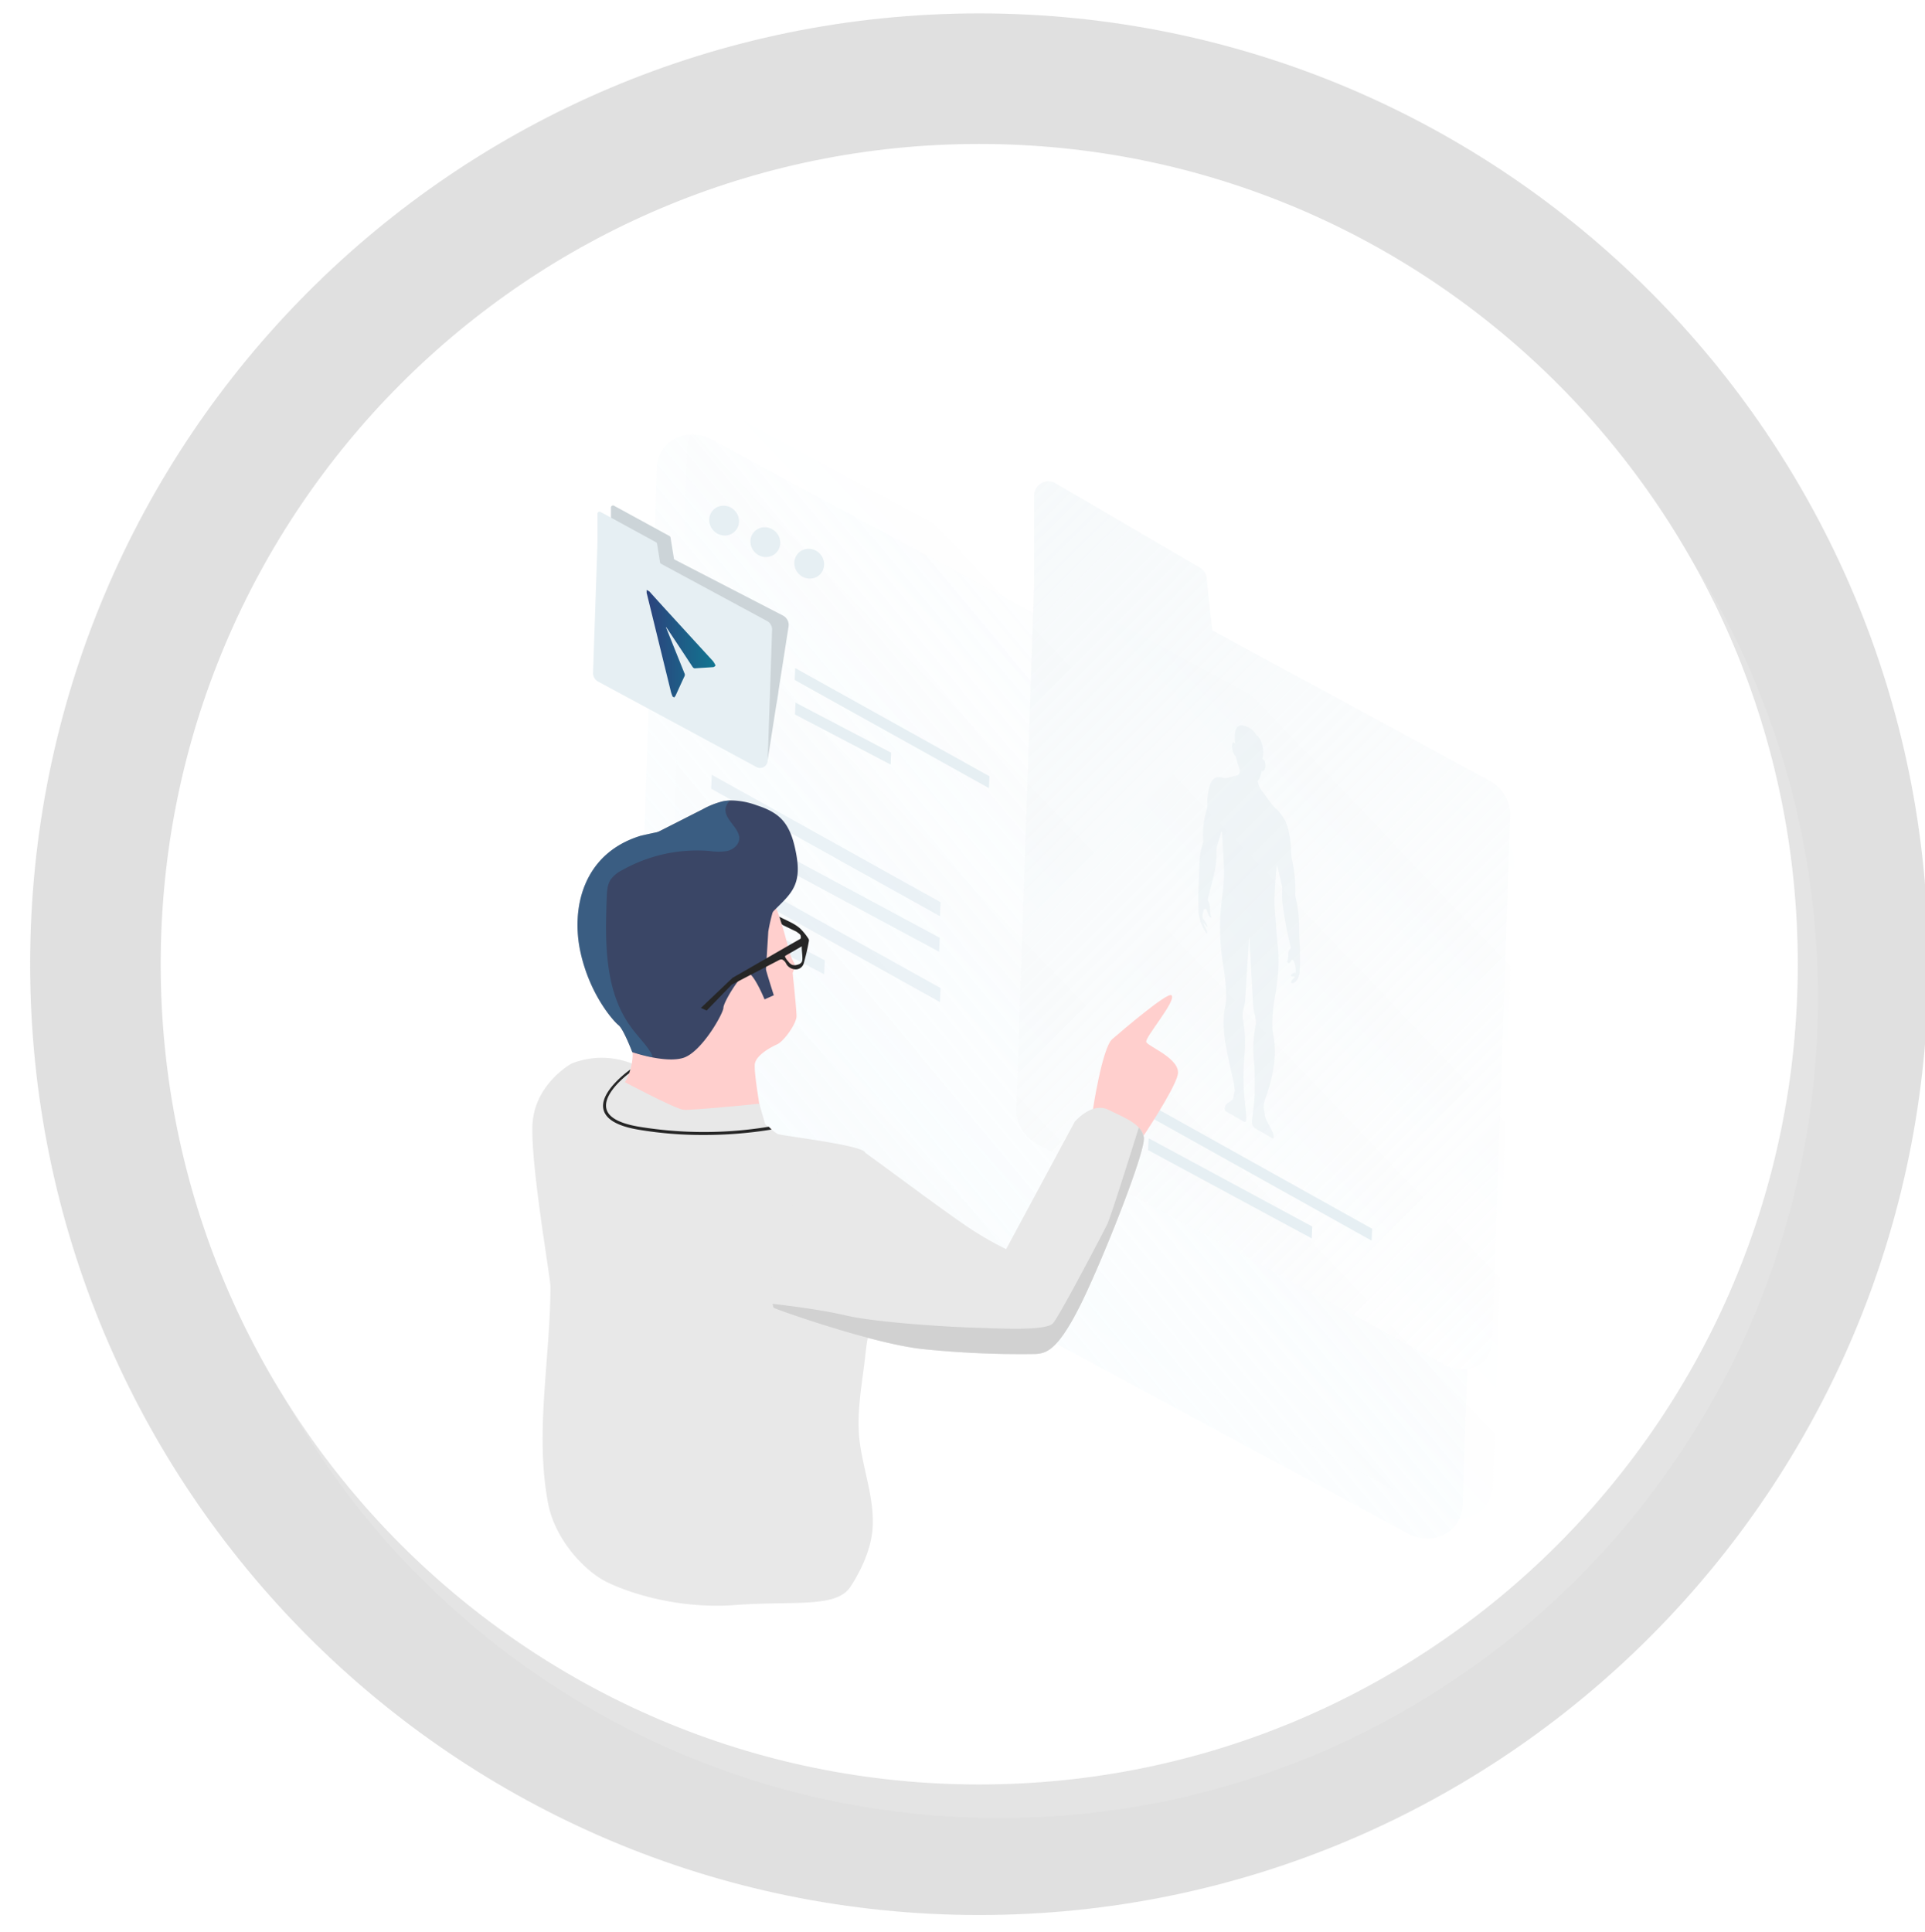<svg xmlns="http://www.w3.org/2000/svg" width="575" height="577" fill="none" viewBox="0 0 575 577">
  <g filter="url(#a)">
    <g filter="url(#b)" opacity=".14">
      <path fill="#fff" d="M532 288c0 135.31-109.466 245-244.5 245S43 423.31 43 288 152.466 43 287.5 43 532 152.69 532 288Z"/>
      <path stroke="#1E1E1E" stroke-width="39" d="M287.5 552.5c145.841 0 264-118.458 264-264.5S433.341 23.5 287.5 23.5 23.5 141.958 23.5 288s118.159 264.5 264 264.5Z"/>
    </g>
    <g filter="url(#c)" opacity=".14">
      <path fill="#fff" d="M532 288c0 135.31-109.466 245-244.5 245S43 423.31 43 288 152.466 43 287.5 43 532 152.69 532 288Z"/>
    </g>
    <g filter="url(#d)">
      <path fill="url(#e)" d="M439.965 236.97 216.897 116.596c-7.774-4.163-16.447.217-16.73 8.509l-6.293 185.44a13.666 13.666 0 0 0 7.275 12.18l223.068 120.374c7.774 4.163 16.447-.216 16.722-8.5l6.3-185.448a13.673 13.673 0 0 0-7.274-12.181Z" opacity=".05"/>
      <path fill="url(#f)" d="m433.306 399.872-1.365 40.521c-.258 8.326-8.939 12.68-16.705 8.484L192.168 328.495a13.582 13.582 0 0 1-7.316-12.155l6.309-185.449c.258-8.325 8.939-12.688 16.705-8.492l95.769 51.67-5.035 148.198a11.599 11.599 0 0 0 6.209 10.316l121.78 66.04a10.743 10.743 0 0 0 6.717 1.249Z" opacity=".3"/>
      <path fill="#E6EFF3" d="M214.541 149.685c1.686-1.722 1.599-4.541-.194-6.298-1.793-1.757-4.613-1.786-6.298-.065-1.686 1.722-1.599 4.541.194 6.298 1.793 1.757 4.613 1.786 6.298.065Zm12.312 6.431c1.686-1.722 1.599-4.541-.194-6.298-1.793-1.757-4.613-1.786-6.299-.065-1.685 1.721-1.598 4.541.195 6.298 1.793 1.757 4.613 1.786 6.298.065Zm13.107 6.436c1.685-1.721 1.598-4.54-.195-6.297-1.793-1.757-4.612-1.786-6.298-.065s-1.599 4.541.194 6.298c1.793 1.757 4.613 1.786 6.299.064Z"/>
      <path fill="url(#g)" d="m446.091 234.447-5.352 156.974a8.604 8.604 0 0 1-7.433 8.443 10.903 10.903 0 0 1-6.717-1.216l-121.805-66.04a11.596 11.596 0 0 1-6.176-10.316l4.994-148.198.291-8.726v-26.342a4.256 4.256 0 0 1 4.266-4.249 4.252 4.252 0 0 1 2.127.577l43.082 25.169a4.167 4.167 0 0 1 2.081 3.255c.308 3.256.949 9.675 1.706 15.519l82.685 44.843a11.656 11.656 0 0 1 6.251 10.307Z" opacity=".43"/>
      <path fill="#E6EFF3" d="m404.865 358.027-78.348-43.736-.15 3.547 78.34 43.735.158-3.546Zm-17.895-.675-48.884-26.376-.15 3.547 48.875 26.376.159-3.547ZM223.268 205.668c4.72-2.009 5.668-10.405 2.117-18.753s-10.256-13.487-14.977-11.477c-4.72 2.009-5.669 10.405-2.117 18.753 3.551 8.348 10.256 13.486 14.977 11.477Zm67.283 17.198-58.023-32.32-.158 3.546 58.031 32.321.15-3.547Zm-29.373-7.043-28.558-14.962-.158 3.547 28.566 14.961.15-3.546Z"/>
      <path fill="#E6EFF3" d="m275.943 260.482-68.335-38.065-.175 4.179 68.327 38.066.183-4.18Zm-.241 10.624-67.977-36.542-.184 4.179 67.978 36.542.183-4.179Zm.241 15.019-68.335-38.065-.175 4.179 68.327 38.066.183-4.18Zm-34.583-8.292-33.635-17.617-.184 4.171 33.635 17.617.184-4.171Z" opacity=".8"/>
      <path fill="#CCD4D8" d="m178.226 153.371-.732-1.332v-9.441a.61.61 0 0 1 .302-.534.61.61 0 0 1 .306-.085.61.61 0 0 1 .307.077l16.564 9.05a.593.593 0 0 1 .316.442l2.065 12.805-19.128-10.982Z"/>
      <path fill="#CCD4D8" d="M175.272 150.074h5.618l47.984 24.786a3.175 3.175 0 0 1 1.665 3.33l-6.259 39.964-49.008-68.08Z"/>
      <path fill="#E6EFF3" d="m224.08 176.467-47.069-25.402a2.274 2.274 0 0 0-3.168.659 2.277 2.277 0 0 0-.361 1.131l-1.332 39.131a2.895 2.895 0 0 0 1.532 2.606l47.085 25.41a2.28 2.28 0 0 0 3.538-1.798l1.323-39.131a2.872 2.872 0 0 0-1.548-2.606Z"/>
      <path fill="url(#h)" d="M188.98 167.675c1.39 1.54 2.78 3.08 4.162 4.604 4.944 5.406 9.891 10.807 14.841 16.202.267.367.5.757.699 1.165v.25c-.208.125-.391.342-.633.366-1.806.134-3.629.225-5.443.359-.317 0-.541-.109-.833-.575a1809.473 1809.473 0 0 0-7.574-11.431.958.958 0 0 0-.308-.325l1.573 3.913c1.315 3.281 2.636 6.564 3.962 9.85a.994.994 0 0 1 .058.874c-.907 1.923-1.781 3.88-2.68 5.828a2.493 2.493 0 0 1-.441.566l-.449-.258a12.853 12.853 0 0 1-.466-1.274c-2.398-9.752-4.789-19.499-7.175-29.24a3.933 3.933 0 0 0-.117-.383v-.966l.824.475Z"/>
      <path fill="#E6EFF3" d="m174.198 155.228-.733-1.332v-9.434a.616.616 0 0 1 .916-.549l16.564 9.05a.581.581 0 0 1 .316.441l2.064 12.805-19.127-10.981Z"/>
      <path fill="#E6EFF3" d="M383.282 275.876v-.108c0-.499.042-.982 0-1.49-.083-1.865-.291-3.797-.258-5.595a39.877 39.877 0 0 0-1.057-9.833 2.72 2.72 0 0 1-.1-.832 38.618 38.618 0 0 0-.932-10.083 16.134 16.134 0 0 1-.3-2.498 26.584 26.584 0 0 0-1.015-7.235 11.545 11.545 0 0 0-3.138-5.337 14.967 14.967 0 0 1-2.414-2.747c-.674-.958-1.34-1.915-2.047-2.806a6.384 6.384 0 0 1-1.365-3.105c.259-.235.471-.518.624-.833a40.8 40.8 0 0 0 .632-2.04c1.091.308 1.349-2.015.833-3.005-.283-.508-.516-.6-.691-.558a7.16 7.16 0 0 0 .308-2.29 9.648 9.648 0 0 0-.791-3.33 3.196 3.196 0 0 0-1.265-1.54 5.08 5.08 0 0 0-2.023-2.123c-1.664-1.108-3.629-1.274-4.161.433a8.747 8.747 0 0 0-.092 4.262c-.175-.274-.433-.508-.732-.308-.55.367-.283 3.047.832 3.98.125.608.283 1.232.458 1.84.175.608.433 1.374.641 2.056.077.166.125.343.141.525-.158.658-.366 1.249-.932 1.357-.932.183-1.806.491-2.73.683-.447.12-.918.12-1.365 0-2.256-.741-3.496.474-4.162 2.847a20.925 20.925 0 0 0-.557 5.412c0 .38-.051.758-.15 1.124a26.747 26.747 0 0 0-1.082 9.491c.009.246-.028.492-.109.725a20.98 20.98 0 0 0-.973 5.361c-.125 2.681-.208 5.387-.308 8.093 0 .491-.059.974-.05 1.482v2.081s0 3.406.191 4.43c.18.908.419 1.804.716 2.681.29.677.621 1.336.99 1.973.35.516.883 1.199.733.424-.15-.774-.941-2.039-1.107-2.73l.974 1.057c.191.2.2-.108.2-.108a7.454 7.454 0 0 0-1.39-2.365 5.453 5.453 0 0 1 .041-1.598c.225-1.049.483-1.407.891-1.141.408.267.532 1.449 1.007 2.107.474.657.607.158.607.158-.449-.883-.291-2.29-.432-3.256a4.81 4.81 0 0 0-.6-1.665 3.11 3.11 0 0 1 .092-.832c.749-2.848 1.531-5.67 2.139-8.634.264-1.607.384-3.234.358-4.862a6.627 6.627 0 0 1 .183-1.824c.408-1.307.782-2.639 1.174-3.963.041-.133.091-.266.133-.391l.166.108c.192 3.455.416 6.927.55 10.357a41.497 41.497 0 0 1-.084 4.912c-.308 3.581-.832 7.011-1.023 10.649-.136 4.999.223 10 1.073 14.928a59.01 59.01 0 0 1 .716 9.1 16.697 16.697 0 0 1-.299 2.39c-.117.749-.3 1.44-.375 2.214-.201 3.294.032 6.6.691 9.833.533 2.923 1.215 5.878 1.873 8.825.349 1.366.58 2.758.69 4.163a8.472 8.472 0 0 0-.407 1.94c0 .916-2.206 1.665-2.497 2.631a1.482 1.482 0 0 0 .174 1.449l5.377 3.097c.55.325.833-.058.833-.957 0-.9-.6-6.178-.65-6.611a77.648 77.648 0 0 1 .109-12.713 38.245 38.245 0 0 0-.458-9.867 8.72 8.72 0 0 1 .166-3.704c.263-.936.431-1.895.5-2.865.349-5.37.657-10.773.982-16.16.041-.666.083-1.324.133-1.99.083.12.127.263.125.408.324 5.878.641 11.756.982 17.643.005 1.614.192 3.223.558 4.795.377 1.31.442 2.69.191 4.03a32.645 32.645 0 0 0-.466 9.058c.1 1.099.233 2.232.25 3.289.041 3.33.141 6.661-.1 9.758 0 0-.641 4.995-.641 5.894a2.131 2.131 0 0 0 .832 1.949l5.377 3.105s.466 0 .167-1.249c-.3-1.249-2.497-4.571-2.497-5.528a15.309 15.309 0 0 0-.408-2.406c.052-1.142.294-2.268.716-3.33a45.067 45.067 0 0 0 2.089-7.81c.585-2.958.703-5.989.349-8.984-.149-1.19-.499-2.497-.532-3.596-.074-3.03.157-6.059.691-9.042.832-4.862 1.506-9.816.898-15.652-.249-2.448-.424-4.863-.607-7.277-.15-1.982-.383-4.022-.366-5.911 0-2.498.199-4.938.358-7.377.074-1.232.241-2.406.366-3.605.591 2.248 1.074 4.412 1.556 6.586.017.138.017.278 0 .416 0 1.432-.075 2.822.083 4.304a117.158 117.158 0 0 0 2.339 12.714c.077.338.113.685.109 1.032a1.305 1.305 0 0 0-.633 1.016c-.141.832 0 2.398-.433 2.756 0 0 .133.649.608.541.474-.108.591-1.157 1.007-.941.416.216.666.833.891 2.173.098.55.115 1.111.049 1.665-.499.058-1.24.233-1.39.766 0 0 0 .325.2.333l.974.075c-.166.491-.974.833-1.107 1.449-.133.616.383.533.733.424.375-.218.71-.5.99-.832a7.572 7.572 0 0 0 .716-1.849c.158-.832.2-4.162.2-4.162l-.034-1.874Z" opacity=".5"/>
      <path fill="#FFCFCD" d="M321.306 323.341s2.855-19.315 5.918-21.955c3.063-2.639 16.522-14.153 17.696-13.113 1.664 1.491-7.958 12.564-7.533 13.938.424 1.373 10.646 5.095 9.38 9.949-1.265 4.854-10.67 18.816-10.67 18.816l-5.602 4.646-8.556-4.862-.633-7.419Z"/>
      <path fill="#E8E8E8" d="M158.808 440.485c2.314 10.998 11.22 19.982 17.387 23.029 6.168 3.047 21.059 8.234 38.613 6.877 16.821-1.299 30.147 1.099 34.317-5.57.192-.291.367-.574.533-.832 3.063-4.996 5.718-10.99 6.018-16.952.416-8.417-2.614-16.451-3.796-24.686-1.306-9.058.708-18.141 1.665-27.142.974-8.875 1.731-5.678 1.731-7.251 0-.375.075-3.331.142-7.702.225-14.337.374-43.735-2.397-45.433-3.621-2.223-24.363-4.538-25.711-5.121-1.349-.582-5.968-5.228-10.396-7.726-4.428-2.498-23.73-9.458-33.194-13.321a24.404 24.404 0 0 0-17.937 0s-11.578 6.186-11.778 19.149c-.2 12.963 5.41 44.959 5.41 47.457 0 21.297-4.811 44.193-.607 65.224Z"/>
      <path fill="#FFCFCD" d="M180.282 323.233c.258 1.008 6.193 6.22 19.785 5.212 10.213-.757 17.854-1.665 21.033-2.123l1.623-.216s-2.671-14.745-2.247-17.343c.425-2.598 4.628-4.92 6.659-5.828 2.031-.907 5.785-6.219 5.785-8.392 0-1.799-.783-9.417-1.066-12.056-.058-.566-.091-.908-.091-.908s1.098-2.056.441-2.947a16.389 16.389 0 0 1-1.457-3.48s-2.747-10.998-4.162-13.321c-1.415-2.323-4.045-13.746-11.136-13.896-7.092-.15-38.779 36.184-38.779 36.184s6.217 17.234 7.083 20.123c.866 2.889-.89 9.9-3.537 11.431-2.647 1.532-.175 6.553.066 7.56Z"/>
      <path fill="#3A4666" d="M223.797 280.522c0 .433 2.339 7.76 2.339 7.76l-2.763 1.224s-3.205-7.835-5.069-7.91c-1.865-.075-7.217 8.742-7.217 10.407 0 1.665-6.542 13.322-12.035 14.987-2.589.791-6.143.433-9.156-.142a49.489 49.489 0 0 1-6.035-1.582s-2.622-6.902-4.095-8.051c-1.473-1.149-8.581-9.008-11.386-21.863-2.805-12.855.574-29.349 17.953-34.702 0 0 2.264-.541 5.286-1.157 4.161-.891 9.588-1.899 12.352-1.899 4.161 0 9.522 1.616 11.786 3.164.29.165.557.369.79.608 1.44 1.582 6.659 6.211 6.934 7.651a65.077 65.077 0 0 0 2.622 6.719s-.616 4.097-.108 5.137a5.115 5.115 0 0 1-.184 2.548 54.27 54.27 0 0 0-1.323 5.828c-.117 2.181-.691 10.84-.691 11.273Z"/>
      <path fill="#262626" d="m204.362 292.062 1.715.774 7.491-7.726 13.692-7.111c.449-.233.949-.574 1.473-.358.511.294.911.748 1.14 1.291a3.333 3.333 0 0 0 2.431 1.59 2.499 2.499 0 0 0 2.805-1.873c.199-.716.391-1.432.566-2.157.366-1.454.679-2.925.94-4.412a.987.987 0 0 0 0-.383 1.065 1.065 0 0 0-.225-.458 17.405 17.405 0 0 0-2.355-2.873c-1.773-1.615-4.162-2.422-6.243-3.563l.583 1.848c.041.151.106.294.191.425.144.166.327.292.533.366l3.829 1.849c1.065.832 1.282.832 1.282 1.665a.68.68 0 0 1-.067.366.61.61 0 0 1-.241.192c-6.226 3.546-13.734 7.942-19.976 11.489l-.109.058-9.455 9.001Zm25.178-15.52a.761.761 0 0 1 .192-.141l1.714-.983 2.065-1.182.724-.416s.266-.117.274-.158c-.141.94.442 3.83 0 4.629a1.869 1.869 0 0 1-1.215.832 2.644 2.644 0 0 1-1.665.075 2.889 2.889 0 0 1-1.132-.965 5.53 5.53 0 0 1-.915-1.274c-.133-.217-.133-.325-.042-.417Z"/>
      <path fill="#E8E8E8" d="M230.481 353.706c-5.36 12.58-5.36 23.187-4.711 26.742.141.724.291 1.141.441 1.224.891.524 29.423 10.648 44.272 12.264a285.37 285.37 0 0 0 33.419 1.498c3.537-.091 6.775-.941 13.226-13.471 6.45-12.53 20.226-47.232 19.543-51.245a5.65 5.65 0 0 0-1.515-2.914c-1.939-2.123-5.41-3.513-9.022-5.303-5.069-2.498-10.122 3.571-10.122 3.571l-20.475 38.041a98.084 98.084 0 0 1-10.263-5.828c-2.497-1.599-7.724-5.337-13.268-9.383l-.05-.05h-.041c-8.856-6.478-18.545-13.721-19.569-14.246-1.664-.891-15.406 3.913-21.865 19.1Z"/>
      <path fill="#D1D1D1" d="M225.77 380.448c.141.724.291 1.141.441 1.224.891.524 29.423 10.648 44.272 12.264a285.37 285.37 0 0 0 33.419 1.498c3.537-.091 6.775-.941 13.226-13.471 6.45-12.53 20.226-47.232 19.543-51.245a5.65 5.65 0 0 0-1.515-2.914c-2.305 7.368-8.406 26.759-9.38 28.774-1.207 2.498-14.15 27.242-16.223 29.648-2.072 2.406-16.305 1.532-23.58 1.34-7.275-.191-29.432-1.557-38.146-3.621-8.715-2.065-22.057-3.497-22.057-3.497Z" style="mix-blend-mode:multiply"/>
      <path fill="#E8E8E8" d="m224.072 328.57-2.272-7.901s-20.21 2.048-22.665 1.807c-2.456-.242-18.22-8.634-18.22-8.634l1.973-2.165-4.212 2.956-.991 6.968 4.437 9.592 15.248 1.981 26.702-4.604Z"/>
      <path fill="#262626" d="M205.044 330.002a114.474 114.474 0 0 1-19.543-1.615c-6.126-1.066-9.572-3.089-10.246-6.028-1.24-5.353 7.674-11.656 8.04-11.931l-.349 1.133c-.083.066-7.924 5.828-6.817 10.598.583 2.548 3.787 4.346 9.522 5.345a119.79 119.79 0 0 0 38.978.042l.833.833a123.794 123.794 0 0 1-20.418 1.623Z"/>
      <path fill="#3A4666" d="M232.312 255.62c-1.365 3.089-4.162 5.287-6.467 7.759a14.165 14.165 0 0 0-2.839 3.955l-4.27-.108c-4.161-1.474-8.797-.833-13.076.325-4.278 1.157-8.548 2.622-12.968 2.805a21.815 21.815 0 0 1-16.596-6.935 17.058 17.058 0 0 1-2.256-2.839 10.208 10.208 0 0 1-1.939-5.753 8.938 8.938 0 0 1 3.196-6.286 25.64 25.64 0 0 1 6.176-3.847c3.446-1.756 6.892-3.48 10.346-5.245 4.42-2.223 8.831-4.487 13.251-6.719a24.515 24.515 0 0 1 6.217-2.439c.653-.108 1.312-.18 1.973-.217a22.94 22.94 0 0 1 8.007 1.474c2.589.833 5.211 1.973 7.183 3.913 2.589 2.556 3.704 6.219 4.42 9.775.716 3.555 1.082 7.185-.358 10.382Z"/>
      <path fill="#3994C1" d="M215.79 240.717c.054.381.054.768 0 1.149-.291 1.665-1.906 2.939-3.596 3.33a16.621 16.621 0 0 1-5.135 0 45.624 45.624 0 0 0-26.286 5.745 9.382 9.382 0 0 0-3.412 2.839c-.941 1.515-1.049 3.38-1.116 5.137-.075 1.515-.108 2.989-.149 4.496-.317 12.18.324 24.827 7.441 34.452 1.798 2.497 3.987 4.637 5.635 7.185a4.16 4.16 0 0 1 .757 1.765 49.608 49.608 0 0 1-6.034-1.582s-2.622-6.902-4.095-8.051c-1.474-1.149-8.615-8.975-11.42-21.83-2.805-12.855.574-29.349 17.953-34.702 0 0 2.264-.541 5.286-1.157 4.42-2.223 8.831-4.488 13.251-6.719a24.517 24.517 0 0 1 6.217-2.44 18.651 18.651 0 0 1 1.973-.216 4.096 4.096 0 0 0-1.332 2.339c-.424 3.089 3.521 5.387 4.029 8.326l.033-.066Z" opacity=".3" style="mix-blend-mode:multiply"/>
    </g>
  </g>
  <defs>
    <linearGradient id="e" x1="185.731" x2="551.33" y1="404.726" y2="55.57" gradientUnits="userSpaceOnUse">
      <stop stop-color="#E6EFF3"/>
      <stop offset=".84" stop-color="#E6EFF3" stop-opacity="0"/>
    </linearGradient>
    <linearGradient id="f" x1="178.593" x2="487.122" y1="396.725" y2="139.086" gradientUnits="userSpaceOnUse">
      <stop stop-color="#ECF9FF"/>
      <stop offset=".84" stop-color="#E6EFF3" stop-opacity="0"/>
    </linearGradient>
    <linearGradient id="g" x1="220.326" x2="532.875" y1="126.312" y2="438.774" gradientUnits="userSpaceOnUse">
      <stop stop-color="#E6EFF3"/>
      <stop offset=".84" stop-color="#E6EFF3" stop-opacity="0"/>
    </linearGradient>
    <linearGradient id="h" x1="188.165" x2="208.698" y1="183.269" y2="183.269" gradientUnits="userSpaceOnUse">
      <stop stop-color="#2C427C"/>
      <stop offset="1" stop-color="#117691"/>
    </linearGradient>
    <filter id="a" width="571" height="576" x="4" y="-1" color-interpolation-filters="sRGB" filterUnits="userSpaceOnUse">
      <feFlood flood-opacity="0" result="BackgroundImageFix"/>
      <feBlend in="SourceGraphic" in2="BackgroundImageFix" result="shape"/>
      <feColorMatrix in="SourceAlpha" result="hardAlpha" values="0 0 0 0 0 0 0 0 0 0 0 0 0 0 0 0 0 0 127 0"/>
      <feOffset dx="1" dy="-5"/>
      <feGaussianBlur stdDeviation="2.5"/>
      <feComposite in2="hardAlpha" k2="-1" k3="1" operator="arithmetic"/>
      <feColorMatrix values="0 0 0 0 0 0 0 0 0 0 0 0 0 0 0 0 0 0 0.18 0"/>
      <feBlend in2="shape" result="effect1_innerShadow_356_141"/>
      <feColorMatrix in="SourceAlpha" result="hardAlpha" values="0 0 0 0 0 0 0 0 0 0 0 0 0 0 0 0 0 0 127 0"/>
      <feOffset dx="4" dy="1"/>
      <feGaussianBlur stdDeviation="2.5"/>
      <feComposite in2="hardAlpha" k2="-1" k3="1" operator="arithmetic"/>
      <feColorMatrix values="0 0 0 0 0 0 0 0 0 0 0 0 0 0 0 0 0 0 0.18 0"/>
      <feBlend in2="effect1_innerShadow_356_141" result="effect2_innerShadow_356_141"/>
      <feColorMatrix in="SourceAlpha" result="hardAlpha" values="0 0 0 0 0 0 0 0 0 0 0 0 0 0 0 0 0 0 127 0"/>
      <feOffset dy="3"/>
      <feGaussianBlur stdDeviation="2.5"/>
      <feComposite in2="hardAlpha" k2="-1" k3="1" operator="arithmetic"/>
      <feColorMatrix values="0 0 0 0 0 0 0 0 0 0 0 0 0 0 0 0 0 0 0.18 0"/>
      <feBlend in2="effect2_innerShadow_356_141" result="effect3_innerShadow_356_141"/>
    </filter>
    <filter id="b" width="575" height="577" x="0" y="0" color-interpolation-filters="sRGB" filterUnits="userSpaceOnUse">
      <feFlood flood-opacity="0" result="BackgroundImageFix"/>
      <feColorMatrix in="SourceAlpha" result="hardAlpha" values="0 0 0 0 0 0 0 0 0 0 0 0 0 0 0 0 0 0 127 0"/>
      <feOffset dy="1"/>
      <feGaussianBlur stdDeviation="2"/>
      <feComposite in2="hardAlpha" operator="out"/>
      <feColorMatrix values="0 0 0 0 0 0 0 0 0 0 0 0 0 0 0 0 0 0 0.25 0"/>
      <feBlend in2="BackgroundImageFix" result="effect1_dropShadow_356_141"/>
      <feBlend in="SourceGraphic" in2="effect1_dropShadow_356_141" result="shape"/>
      <feGaussianBlur result="effect2_foregroundBlur_356_141" stdDeviation="2"/>
    </filter>
    <filter id="c" width="504" height="502" x="39" y="43" color-interpolation-filters="sRGB" filterUnits="userSpaceOnUse">
      <feFlood flood-opacity="0" result="BackgroundImageFix"/>
      <feColorMatrix in="SourceAlpha" result="hardAlpha" values="0 0 0 0 0 0 0 0 0 0 0 0 0 0 0 0 0 0 127 0"/>
      <feOffset dx="6" dy="7"/>
      <feGaussianBlur stdDeviation="2.5"/>
      <feComposite in2="hardAlpha" operator="out"/>
      <feColorMatrix values="0 0 0 0 0 0 0 0 0 0 0 0 0 0 0 0 0 0 0.94 0"/>
      <feBlend in2="BackgroundImageFix" result="effect1_dropShadow_356_141"/>
      <feColorMatrix in="SourceAlpha" result="hardAlpha" values="0 0 0 0 0 0 0 0 0 0 0 0 0 0 0 0 0 0 127 0"/>
      <feOffset dy="4"/>
      <feGaussianBlur stdDeviation="2"/>
      <feComposite in2="hardAlpha" operator="out"/>
      <feColorMatrix values="0 0 0 0 0 0 0 0 0 0 0 0 0 0 0 0 0 0 0.25 0"/>
      <feBlend in2="effect1_dropShadow_356_141" result="effect2_dropShadow_356_141"/>
      <feBlend in="SourceGraphic" in2="effect2_dropShadow_356_141" result="shape"/>
    </filter>
    <filter id="d" width="308.64" height="373.313" x="146.3" y="115" color-interpolation-filters="sRGB" filterUnits="userSpaceOnUse">
      <feFlood flood-opacity="0" result="BackgroundImageFix"/>
      <feColorMatrix in="SourceAlpha" result="hardAlpha" values="0 0 0 0 0 0 0 0 0 0 0 0 0 0 0 0 0 0 127 0"/>
      <feOffset dy="10"/>
      <feGaussianBlur stdDeviation="3.85"/>
      <feComposite in2="hardAlpha" operator="out"/>
      <feColorMatrix values="0 0 0 0 0 0 0 0 0 0 0 0 0 0 0 0 0 0 0.15 0"/>
      <feBlend in2="BackgroundImageFix" result="effect1_dropShadow_356_141"/>
      <feBlend in="SourceGraphic" in2="effect1_dropShadow_356_141" result="shape"/>
    </filter>
  </defs>
</svg>
